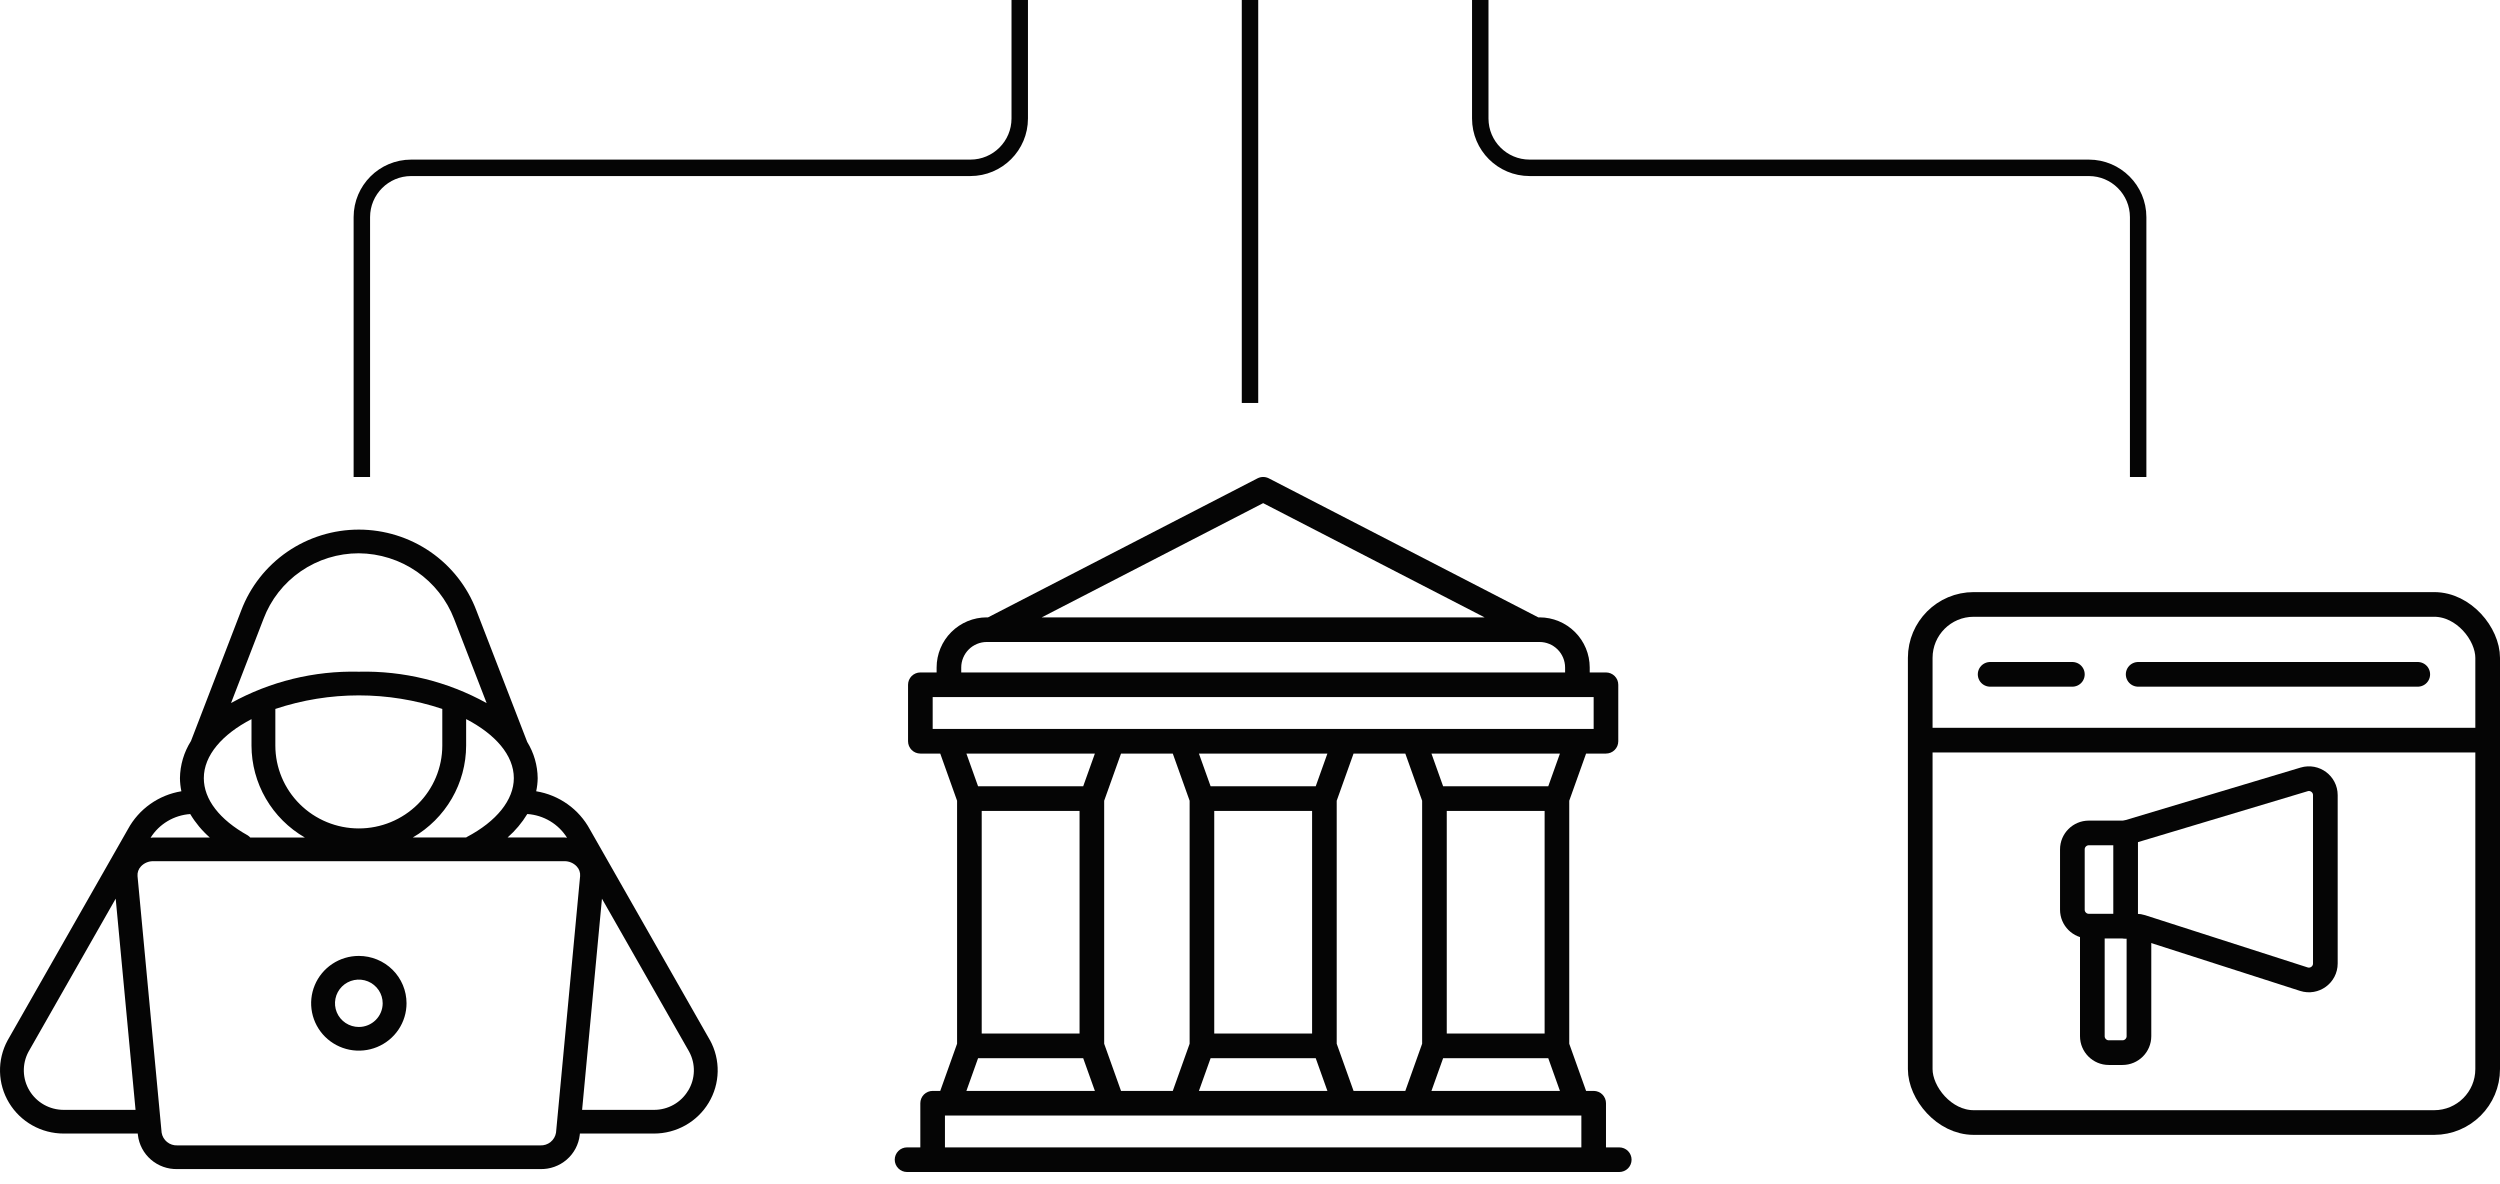 <svg width="152" height="72" viewBox="0 0 152 72" fill="none" xmlns="http://www.w3.org/2000/svg">
<path d="M98.452 69.761H97.644V67.075C97.644 66.977 97.625 66.88 97.587 66.789C97.549 66.698 97.494 66.615 97.425 66.546C97.355 66.477 97.273 66.421 97.182 66.384C97.091 66.346 96.994 66.327 96.895 66.327H96.434L95.41 63.46V48.684L96.434 45.817H97.643C97.741 45.817 97.838 45.797 97.929 45.76C98.02 45.722 98.103 45.667 98.172 45.597C98.242 45.528 98.297 45.446 98.335 45.355C98.372 45.264 98.391 45.166 98.391 45.068V41.634C98.391 41.535 98.372 41.438 98.335 41.347C98.297 41.257 98.242 41.174 98.172 41.104C98.103 41.035 98.02 40.98 97.929 40.942C97.838 40.904 97.741 40.885 97.643 40.885H96.655V40.584C96.654 39.776 96.333 39.001 95.761 38.43C95.19 37.858 94.415 37.537 93.607 37.536H93.528L77.144 29.083C77.037 29.029 76.92 29 76.8 29C76.681 29 76.563 29.029 76.457 29.083L60.073 37.536H59.994C59.185 37.537 58.411 37.858 57.839 38.43C57.268 39.001 56.947 39.776 56.946 40.584V40.885H55.958C55.86 40.885 55.762 40.904 55.671 40.942C55.581 40.98 55.498 41.035 55.428 41.104C55.359 41.174 55.304 41.257 55.266 41.347C55.229 41.438 55.209 41.535 55.209 41.634V45.068C55.209 45.166 55.229 45.264 55.266 45.355C55.304 45.446 55.359 45.528 55.428 45.597C55.498 45.667 55.581 45.722 55.671 45.76C55.762 45.797 55.86 45.817 55.958 45.817H57.167L58.19 48.684V63.46L57.167 66.327H56.705C56.606 66.327 56.509 66.346 56.418 66.384C56.328 66.421 56.245 66.476 56.175 66.546C56.106 66.615 56.051 66.698 56.013 66.789C55.975 66.88 55.956 66.977 55.956 67.075V69.761H55.149C54.95 69.761 54.76 69.84 54.62 69.98C54.479 70.121 54.4 70.311 54.4 70.51C54.4 70.708 54.479 70.899 54.62 71.039C54.76 71.18 54.95 71.258 55.149 71.258H98.452C98.65 71.258 98.841 71.18 98.981 71.039C99.121 70.899 99.2 70.708 99.2 70.51C99.2 70.311 99.121 70.121 98.981 69.98C98.841 69.84 98.65 69.761 98.452 69.761ZM82.296 66.327L81.272 63.46V48.684L82.296 45.817H85.443L86.466 48.684V63.46L85.443 66.327L82.296 66.327ZM68.158 66.327L67.134 63.46V48.684L68.158 45.817H71.305L72.329 48.684V63.46L71.305 66.327H68.158ZM59.688 49.303H65.637V62.84H59.688V49.303ZM73.826 49.303H79.775V62.84H73.826V49.303ZM79.996 47.806H73.605L72.894 45.817H80.706L79.996 47.806ZM73.605 64.338H79.996L80.706 66.327H72.894L73.605 64.338ZM93.913 62.84H87.963V49.303H93.913V62.84ZM87.742 64.338H94.134L94.844 66.327H87.032L87.742 64.338ZM94.134 47.806H87.742L87.032 45.817H94.844L94.134 47.806ZM76.8 30.591L90.262 37.536H63.338L76.8 30.591ZM58.443 40.584C58.443 40.173 58.607 39.779 58.898 39.488C59.188 39.197 59.582 39.034 59.994 39.033H93.607C94.018 39.034 94.412 39.197 94.703 39.488C94.994 39.779 95.157 40.173 95.158 40.584V40.885H58.443V40.584ZM56.707 42.382H96.894V44.319H56.707V42.382ZM66.569 45.817L65.858 47.806H59.467L58.757 45.817L66.569 45.817ZM59.467 64.338H65.858L66.569 66.327H58.757L59.467 64.338ZM57.453 69.761V67.824H96.147V69.761L57.453 69.761Z" fill="#050505"/>
<path d="M43.166 63.246L35.863 50.425C35.534 49.817 35.069 49.291 34.503 48.89C33.937 48.488 33.286 48.221 32.6 48.109C32.657 47.847 32.688 47.58 32.691 47.313C32.683 46.534 32.463 45.773 32.054 45.109L28.965 37.121C28.419 35.676 27.443 34.431 26.166 33.551C24.888 32.672 23.372 32.201 21.817 32.2C20.264 32.2 18.746 32.67 17.468 33.548C16.191 34.427 15.213 35.671 14.666 37.116C14.666 37.116 11.616 45.04 11.611 45.055C11.183 45.732 10.951 46.513 10.941 47.313C10.944 47.58 10.973 47.847 11.028 48.109C10.345 48.221 9.697 48.486 9.134 48.886C8.57 49.285 8.107 49.808 7.779 50.413L0.459 63.261C0.143 63.846 -0.015 64.503 0.001 65.168C0.017 65.832 0.206 66.481 0.55 67.051C0.894 67.621 1.38 68.093 1.962 68.42C2.545 68.748 3.202 68.92 3.871 68.92H8.376L8.384 69.002C8.449 69.584 8.733 70.121 9.177 70.505C9.622 70.89 10.196 71.095 10.786 71.08H32.847C33.437 71.095 34.011 70.89 34.456 70.505C34.9 70.121 35.184 69.584 35.249 69.002L35.257 68.92H39.762C40.432 68.92 41.092 68.748 41.675 68.419C42.258 68.091 42.746 67.617 43.089 67.045C43.433 66.473 43.621 65.822 43.635 65.156C43.649 64.49 43.488 63.832 43.169 63.246H43.166ZM34.477 50.934C34.422 50.934 34.368 50.918 34.313 50.918H30.862C31.332 50.506 31.735 50.025 32.059 49.492C32.548 49.525 33.023 49.673 33.444 49.924C33.864 50.175 34.218 50.522 34.477 50.936V50.934ZM15.214 50.92C15.17 50.87 15.119 50.827 15.063 50.791C13.341 49.833 12.392 48.598 12.392 47.313C12.392 45.922 13.516 44.644 15.291 43.723V45.329C15.293 46.461 15.593 47.573 16.162 48.553C16.73 49.534 17.548 50.35 18.533 50.92H15.214ZM16.741 43.103C20.035 42.005 23.598 42.005 26.892 43.103V45.329C26.892 46.666 26.357 47.948 25.405 48.893C24.453 49.838 23.162 50.369 21.817 50.369C20.471 50.369 19.18 49.838 18.228 48.893C17.276 47.948 16.741 46.666 16.741 45.329V43.103ZM28.341 45.329V43.72C30.117 44.641 31.241 45.919 31.241 47.31C31.241 48.631 30.197 49.937 28.375 50.894C28.364 50.9 28.357 50.91 28.346 50.917H25.1C26.084 50.348 26.902 49.532 27.47 48.552C28.039 47.572 28.339 46.46 28.341 45.329ZM16.02 37.632C16.461 36.459 17.253 35.447 18.289 34.734C19.325 34.02 20.556 33.639 21.817 33.64C23.075 33.65 24.302 34.037 25.335 34.75C26.369 35.463 27.163 36.469 27.612 37.637L29.588 42.749C27.216 41.434 24.532 40.775 21.817 40.84C19.102 40.774 16.419 41.432 14.047 42.745L16.02 37.632ZM11.566 49.494C11.885 50.028 12.286 50.509 12.754 50.92H9.32C9.264 50.92 9.21 50.933 9.155 50.936C9.413 50.523 9.766 50.177 10.186 49.926C10.605 49.676 11.078 49.528 11.566 49.494ZM3.871 67.48C3.454 67.48 3.043 67.373 2.68 67.17C2.316 66.966 2.011 66.672 1.796 66.317C1.58 65.962 1.461 65.558 1.449 65.143C1.437 64.729 1.534 64.318 1.729 63.952L7.034 54.638L8.241 67.48H3.871ZM32.847 69.64H10.786C10.558 69.65 10.335 69.578 10.158 69.435C9.982 69.293 9.864 69.091 9.827 68.868L8.362 53.268C8.353 53.16 8.366 53.052 8.402 52.95C8.438 52.848 8.495 52.754 8.57 52.676C8.666 52.574 8.782 52.494 8.912 52.439C9.041 52.385 9.18 52.358 9.32 52.36H34.313C34.453 52.358 34.592 52.385 34.721 52.439C34.85 52.494 34.967 52.574 35.063 52.676C35.138 52.754 35.195 52.848 35.231 52.95C35.267 53.052 35.28 53.16 35.271 53.268L33.806 68.868C33.769 69.091 33.651 69.293 33.475 69.435C33.298 69.578 33.075 69.65 32.847 69.64ZM41.837 66.311C41.624 66.668 41.32 66.964 40.956 67.169C40.592 67.374 40.18 67.481 39.762 67.48H35.392L36.599 54.641L41.899 63.94C42.098 64.306 42.197 64.718 42.187 65.133C42.177 65.549 42.057 65.955 41.84 66.311H41.837Z" fill="#050505"/>
<path d="M21.817 58.12C21.243 58.12 20.683 58.288 20.206 58.605C19.729 58.922 19.357 59.371 19.138 59.898C18.918 60.424 18.861 61.003 18.973 61.562C19.085 62.12 19.361 62.633 19.766 63.036C20.172 63.439 20.689 63.713 21.251 63.824C21.814 63.935 22.397 63.878 22.927 63.66C23.457 63.442 23.91 63.073 24.228 62.6C24.547 62.126 24.717 61.569 24.717 61C24.717 60.236 24.412 59.503 23.868 58.963C23.324 58.423 22.586 58.12 21.817 58.12ZM21.817 62.44C21.53 62.44 21.25 62.355 21.011 62.197C20.773 62.039 20.587 61.814 20.477 61.551C20.368 61.288 20.339 60.998 20.395 60.719C20.451 60.439 20.589 60.183 20.792 59.981C20.994 59.78 21.253 59.643 21.534 59.587C21.815 59.532 22.107 59.56 22.372 59.669C22.637 59.778 22.863 59.963 23.023 60.2C23.182 60.436 23.267 60.715 23.267 61C23.267 61.382 23.114 61.748 22.842 62.018C22.57 62.288 22.202 62.44 21.817 62.44Z" fill="#050505"/>
<path d="M22 29V13.204C22 11.547 23.343 10.204 25 10.204H59C60.657 10.204 62 8.861 62 7.204V0" stroke="#050505"/>
<path d="M130 29V13.204C130 11.547 128.657 10.204 127 10.204H93C91.343 10.204 90 8.861 90 7.204V0" stroke="#050505"/>
<path d="M76 0V24.5" stroke="#050505"/>
<rect x="116.75" y="36.75" width="34.5" height="31.5" rx="3.25" stroke="#050505" stroke-width="1.5"/>
<path d="M129.091 50.643H127C126.448 50.643 126 51.091 126 51.643V55.309C126 55.862 126.448 56.309 127 56.309H129.891C129.995 56.309 130.098 56.326 130.197 56.358L140.075 59.533C140.72 59.74 141.381 59.259 141.381 58.581V48.344C141.381 47.674 140.735 47.194 140.094 47.386L129.379 50.601C129.285 50.629 129.189 50.643 129.091 50.643Z" stroke="#050505" stroke-width="1.5" stroke-linecap="round"/>
<path d="M129.238 50.643V56.309" stroke="#050505" stroke-width="1.5" stroke-linecap="round"/>
<path d="M127.214 56.714V63C127.214 63.552 127.662 64 128.214 64H129.048C129.6 64 130.048 63.552 130.048 63V56.714" stroke="#050505" stroke-width="1.5" stroke-linecap="round"/>
<path d="M121 41H126" stroke="#050505" stroke-width="1.5" stroke-linecap="round"/>
<path d="M130 41H147" stroke="#050505" stroke-width="1.5" stroke-linecap="round"/>
<path d="M117 45L151 45" stroke="#050505" stroke-width="1.5" stroke-linecap="round"/>
</svg>
